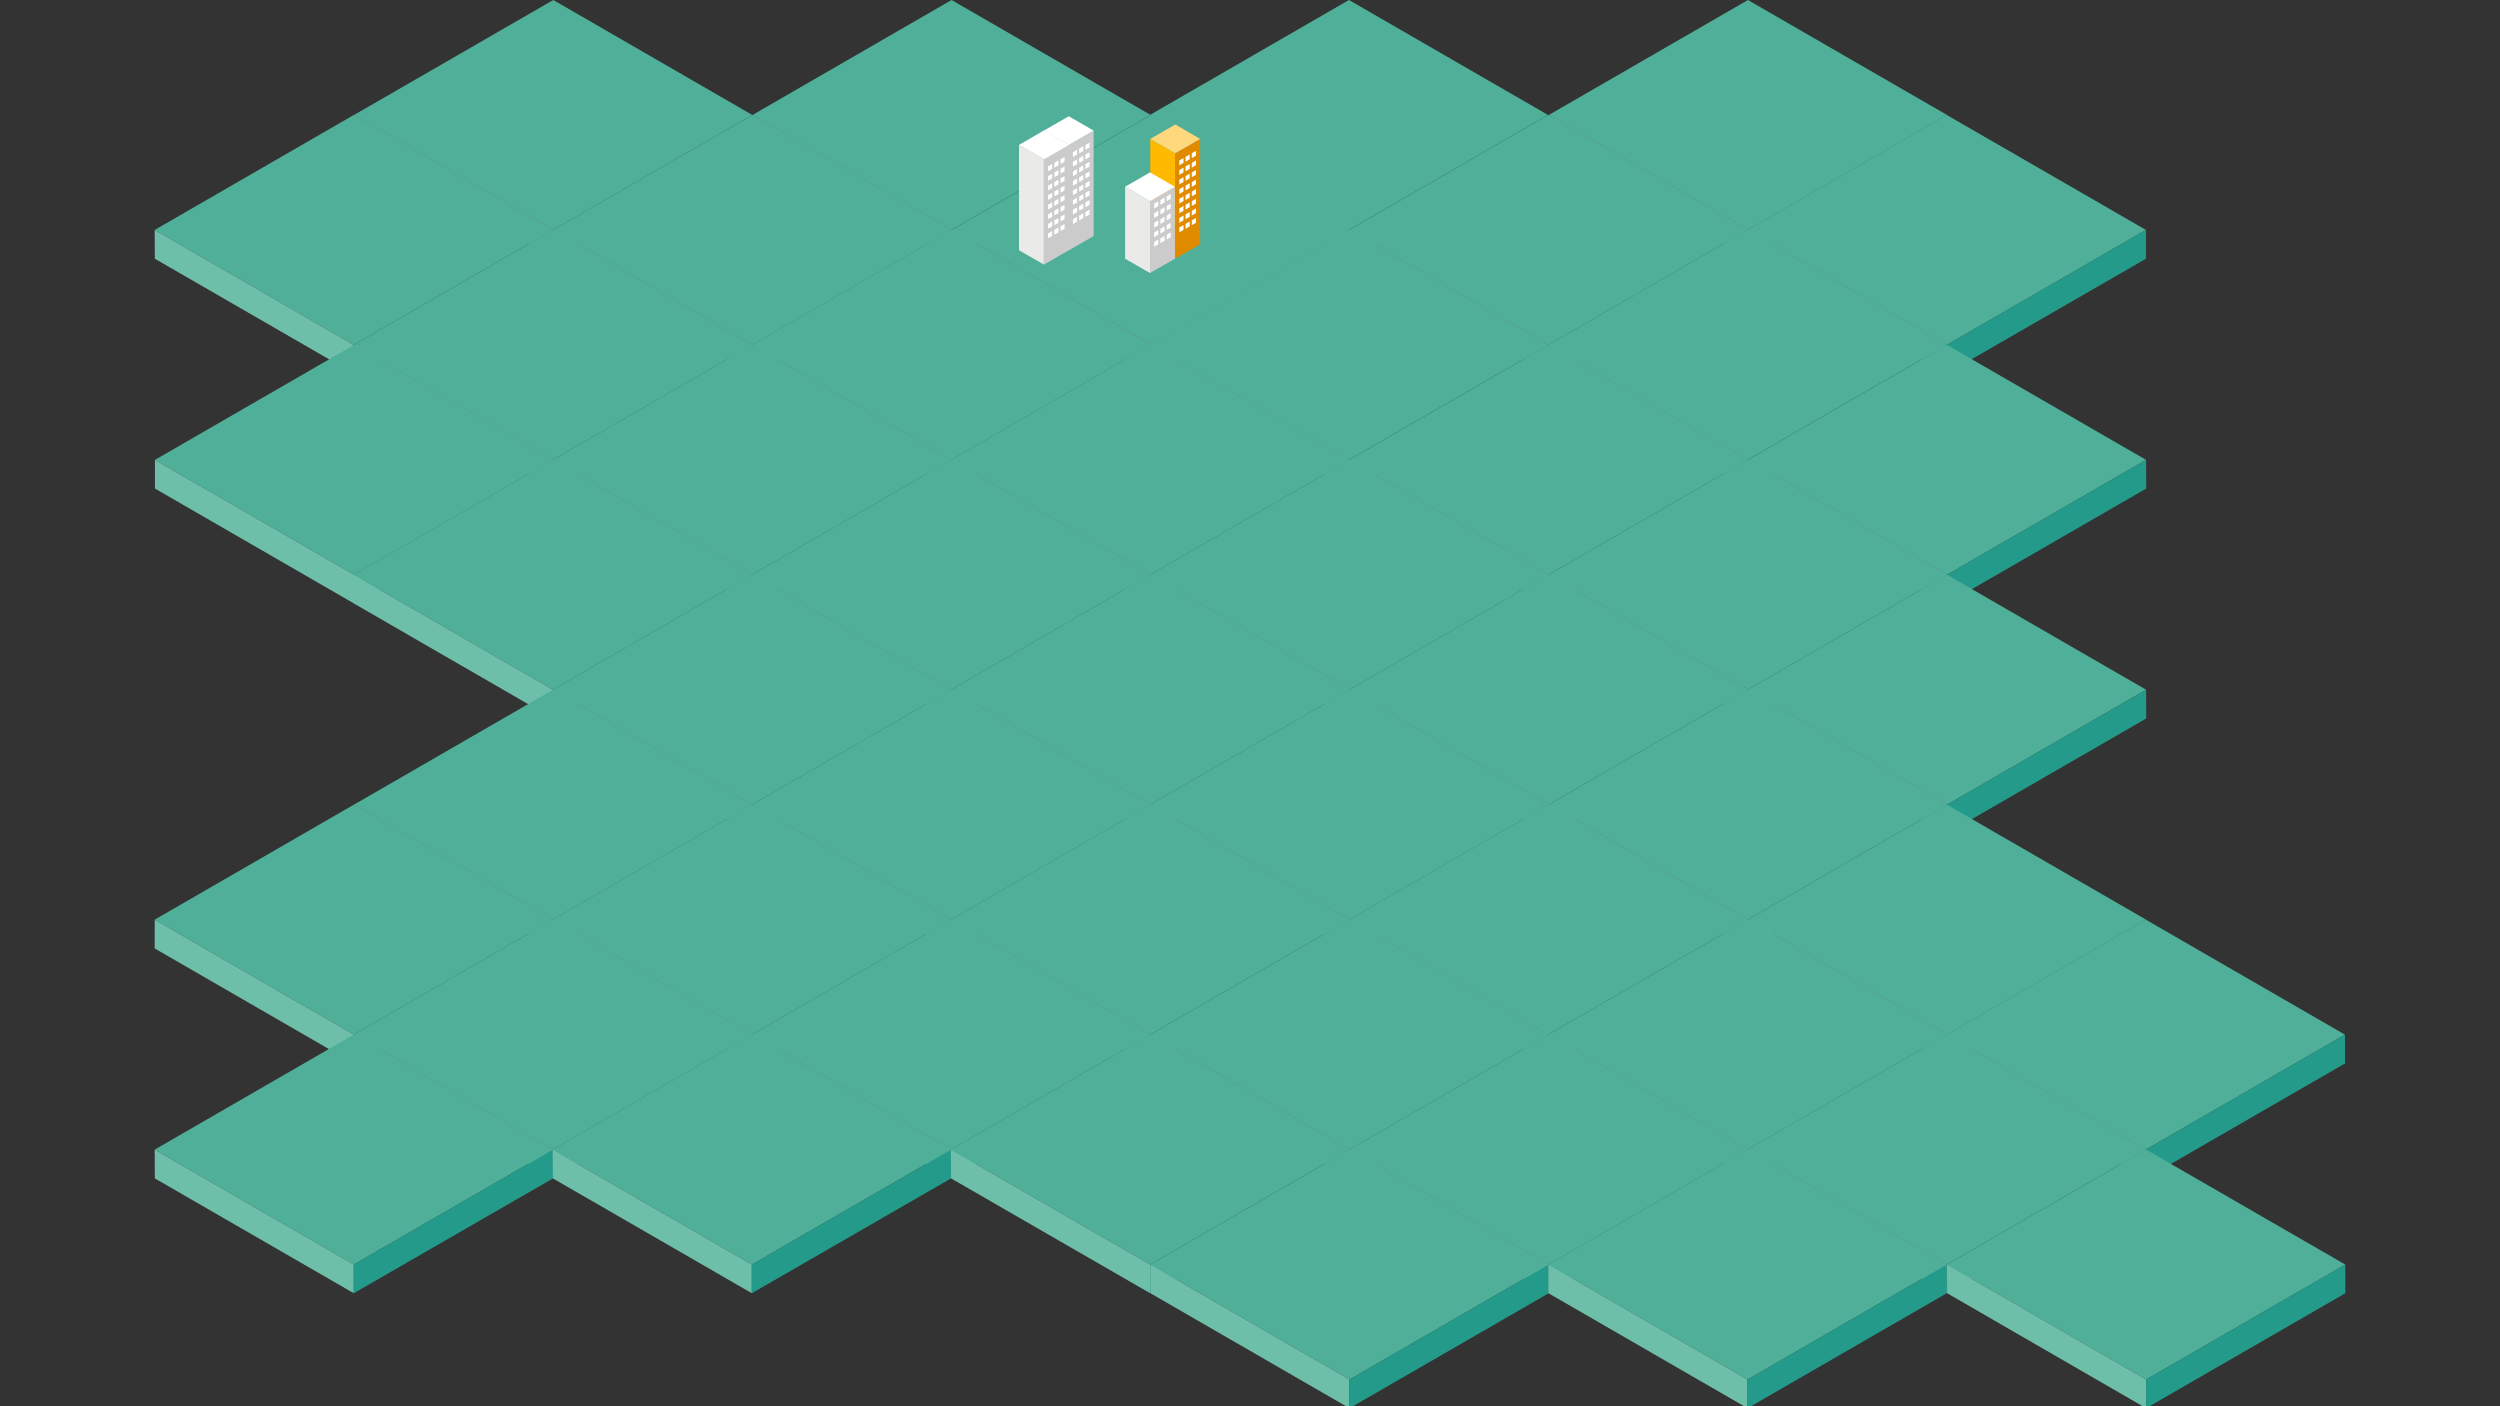 <?xml version="1.0" encoding="utf-8"?>
<!-- Generator: Adobe Illustrator 21.0.2, SVG Export Plug-In . SVG Version: 6.00 Build 0)  -->
<svg version="1.1" xmlns="http://www.w3.org/2000/svg" xmlns:xlink="http://www.w3.org/1999/xlink" x="0px" y="0px"
	 viewBox="0 0 1920 1080" style="enable-background:new 0 0 1920 1080;" xml:space="preserve">
<rect x="0" y="0" width="1920" height="1080" fill="#333333" stroke="none"/>
<style type="text/css">
	.st0{fill:#4FAF98;}
	.st1{fill:#6DBFA9;}
	.st2{fill:#249B8A;}
	.st3{fill:#EAEAE9;}
	.st4{fill:#CCCBCB;}
	.st5{fill:#FFFFFF;}
	.st6{fill:#FFBA00;}
	.st7{fill:#E08A00;}
	.st8{fill:#FFD77D;}
	.st9{display:none;}
	.st10{display:inline;fill:#4FAF98;}
	.st11{display:inline;fill:#FE334F;}
	.st12{display:inline;fill:#014C6D;}
	.st13{display:inline;fill:#FFBA00;}
	.st14{display:inline;fill:#FC607B;}
	.st15{display:inline;fill:#6DBFA9;}
	.st16{display:inline;fill:#036D91;}
	.st17{display:inline;fill:#EFCB7B;}
	.st18{display:inline;fill:#F0F0F0;}
	.st19{display:inline;fill:#AAAAAA;}
	.st20{display:inline;fill:#464646;}
</style>
<g id="ground">
	<g>
		<polygon class="st0" points="1342.4,0 1189.5,88.3 1342.4,176.6 1495.3,88.3 		"/>
		<polygon class="st1" points="1189.5,88.3 1189.6,110.4 1342.4,198.6 1342.4,176.6 		"/>
		<polygon class="st2" points="1495.3,88.3 1495.4,110.4 1342.4,198.6 1342.4,176.6 		"/>
	</g>
	<g>
		<polygon class="st0" points="1495.1,88.3 1342.2,176.6 1495.1,264.9 1648.1,176.6 		"/>
		<polygon class="st1" points="1342.2,176.6 1342.3,198.7 1495.1,286.9 1495.1,264.9 		"/>
		<polygon class="st2" points="1648.1,176.6 1648.1,198.7 1495.1,286.9 1495.1,264.9 		"/>
	</g>
	<g>
		<polygon class="st0" points="1036,0 883.1,88.3 1036,176.6 1188.9,88.3 		"/>
		<polygon class="st1" points="883.1,88.3 883.1,110.4 1036,198.6 1036,176.6 		"/>
		<polygon class="st2" points="1188.9,88.3 1189,110.4 1036,198.6 1036,176.6 		"/>
	</g>
	<g>
		<polygon class="st0" points="1189.2,88.3 1036.3,176.6 1189.2,264.9 1342.1,176.6 		"/>
		<polygon class="st1" points="1036.3,176.6 1036.4,198.6 1189.2,286.9 1189.2,264.9 		"/>
		<polygon class="st2" points="1342.1,176.6 1342.2,198.6 1189.2,286.9 1189.2,264.9 		"/>
	</g>
	<g>
		<polygon class="st0" points="730.8,0 577.9,88.3 730.8,176.6 883.7,88.3 		"/>
		<polygon class="st1" points="577.9,88.3 578,110.4 730.8,198.6 730.8,176.6 		"/>
		<polygon class="st2" points="883.7,88.3 883.8,110.4 730.8,198.6 730.8,176.6 		"/>
	</g>
	<g>
		<polygon class="st0" points="884,88.3 731.1,176.6 884,264.9 1036.9,176.6 		"/>
		<polygon class="st1" points="731.1,176.6 731.2,198.6 884,286.9 884,264.9 		"/>
		<polygon class="st2" points="1036.9,176.6 1037,198.6 884,286.9 884,264.9 		"/>
	</g>
	<g>
		<polygon class="st0" points="424.9,0 271.9,88.3 424.9,176.6 577.8,88.3 		"/>
		<polygon class="st1" points="271.9,88.3 272,110.4 424.9,198.7 424.9,176.6 		"/>
		<polygon class="st2" points="577.8,88.3 577.9,110.4 424.9,198.7 424.9,176.6 		"/>
	</g>
	<g>
		<polygon class="st0" points="271.7,88.3 118.8,176.6 271.7,264.9 424.6,176.6 		"/>
		<polygon class="st1" points="118.8,176.6 118.9,198.7 271.7,286.9 271.7,264.9 		"/>
		<polygon class="st2" points="424.6,176.6 424.7,198.7 271.7,286.9 271.7,264.9 		"/>
	</g>
	<g>
		<polygon class="st0" points="577.9,88.3 424.9,176.6 577.9,264.9 730.8,176.6 		"/>
		<polygon class="st1" points="424.9,176.6 425,198.7 577.9,286.9 577.9,264.9 		"/>
		<polygon class="st2" points="730.8,176.6 730.8,198.7 577.9,286.9 577.9,264.9 		"/>
	</g>
	<g>
		<polygon class="st0" points="730.6,176.6 577.7,264.9 730.6,353.2 883.5,264.9 		"/>
		<polygon class="st1" points="577.7,264.9 577.7,286.9 730.6,375.2 730.6,353.2 		"/>
		<polygon class="st2" points="883.5,264.9 883.6,286.9 730.6,375.2 730.6,353.2 		"/>
	</g>
	<g>
		<polygon class="st0" points="424.7,176.6 271.8,264.9 424.7,353.2 577.7,264.9 		"/>
		<polygon class="st1" points="271.8,264.9 271.9,286.9 424.7,375.2 424.7,353.2 		"/>
		<polygon class="st2" points="577.7,264.9 577.7,286.9 424.7,375.2 424.7,353.2 		"/>
	</g>
	<g>
		<polygon class="st0" points="577.6,264.9 424.7,353.2 577.6,441.4 730.5,353.2 		"/>
		<polygon class="st1" points="424.7,353.2 424.8,375.2 577.6,463.5 577.6,441.4 		"/>
		<polygon class="st2" points="730.5,353.2 730.6,375.2 577.6,463.5 577.6,441.4 		"/>
	</g>
	<g>
		<polygon class="st0" points="271.9,264.9 119,353.2 271.9,441.4 424.8,353.2 		"/>
		<polygon class="st1" points="119,353.2 119,375.2 271.9,463.5 271.9,441.4 		"/>
		<polygon class="st2" points="424.8,353.2 424.9,375.2 271.9,463.5 271.9,441.4 		"/>
	</g>
	<g>
		<polygon class="st0" points="424.7,353.2 271.7,441.4 424.7,529.7 577.6,441.4 		"/>
		<polygon class="st1" points="271.7,441.4 271.8,463.5 424.7,551.8 424.7,529.7 		"/>
		<polygon class="st2" points="577.6,441.4 577.7,463.5 424.7,551.8 424.7,529.7 		"/>
	</g>
	<g>
		<polygon class="st0" points="1036.1,176.6 883.2,264.9 1036.1,353.2 1189.1,264.9 		"/>
		<polygon class="st1" points="883.2,264.9 883.3,286.9 1036.1,375.2 1036.1,353.2 		"/>
		<polygon class="st2" points="1189.1,264.9 1189.1,286.9 1036.1,375.2 1036.1,353.2 		"/>
	</g>
	<g>
		<polygon class="st0" points="883.4,264.9 730.5,353.2 883.4,441.4 1036.4,353.2 		"/>
		<polygon class="st1" points="730.5,353.2 730.6,375.2 883.4,463.5 883.4,441.4 		"/>
		<polygon class="st2" points="1036.4,353.2 1036.4,375.2 883.4,463.5 883.4,441.4 		"/>
	</g>
	<g>
		<polygon class="st0" points="730.5,353.2 577.6,441.4 730.5,529.7 883.4,441.4 		"/>
		<polygon class="st1" points="577.6,441.4 577.7,463.5 730.5,551.8 730.5,529.7 		"/>
		<polygon class="st2" points="883.4,441.4 883.5,463.5 730.5,551.8 730.5,529.7 		"/>
	</g>
	<g>
		<polygon class="st0" points="577.6,441.4 424.7,529.7 577.6,618 730.5,529.7 		"/>
		<polygon class="st1" points="424.7,529.7 424.8,551.8 577.6,640.1 577.6,618 		"/>
		<polygon class="st2" points="730.5,529.7 730.6,551.8 577.6,640.1 577.6,618 		"/>
	</g>
	<g>
		<polygon class="st0" points="1342.1,176.6 1189.2,264.9 1342.1,353.2 1495,264.9 		"/>
		<polygon class="st1" points="1189.2,264.9 1189.2,286.9 1342.1,375.2 1342.1,353.2 		"/>
		<polygon class="st2" points="1495,264.9 1495.1,286.9 1342.1,375.2 1342.1,353.2 		"/>
	</g>
	<g>
		<polygon class="st0" points="1495.3,264.9 1342.4,353.2 1495.3,441.4 1648.2,353.2 		"/>
		<polygon class="st1" points="1342.4,353.2 1342.4,375.2 1495.3,463.5 1495.3,441.4 		"/>
		<polygon class="st2" points="1648.2,353.2 1648.3,375.2 1495.3,463.5 1495.3,441.4 		"/>
	</g>
	<g>
		<polygon class="st0" points="424.7,529.7 271.8,618 424.7,706.3 577.6,618 		"/>
		<polygon class="st1" points="271.8,618 271.8,640.1 424.7,728.4 424.7,706.3 		"/>
		<polygon class="st2" points="577.6,618 577.7,640.1 424.7,728.4 424.7,706.3 		"/>
	</g>
	<g>
		<polygon class="st0" points="1189.3,264.9 1036.4,353.2 1189.3,441.4 1342.2,353.2 		"/>
		<polygon class="st1" points="1036.4,353.2 1036.5,375.2 1189.3,463.5 1189.3,441.4 		"/>
		<polygon class="st2" points="1342.2,353.2 1342.3,375.2 1189.3,463.5 1189.3,441.4 		"/>
	</g>
	<g>
		<polygon class="st0" points="271.7,618 118.8,706.3 271.7,794.6 424.6,706.3 		"/>
		<polygon class="st1" points="118.8,706.3 118.8,728.4 271.7,816.7 271.7,794.6 		"/>
		<polygon class="st2" points="424.6,706.3 424.7,728.4 271.7,816.7 271.7,794.6 		"/>
	</g>
	<g>
		<polygon class="st0" points="1342.3,353.2 1189.4,441.4 1342.3,529.7 1495.2,441.4 		"/>
		<polygon class="st1" points="1189.4,441.4 1189.5,463.5 1342.3,551.8 1342.3,529.7 		"/>
		<polygon class="st2" points="1495.2,441.4 1495.3,463.5 1342.3,551.8 1342.3,529.7 		"/>
	</g>
	<g>
		<polygon class="st0" points="1495.3,441.4 1342.4,529.7 1495.3,618 1648.2,529.7 		"/>
		<polygon class="st1" points="1342.4,529.7 1342.4,551.8 1495.3,640.1 1495.3,618 		"/>
		<polygon class="st2" points="1648.2,529.7 1648.3,551.8 1495.3,640.1 1495.3,618 		"/>
	</g>
	<g>
		<polygon class="st0" points="1036.4,353.2 883.4,441.4 1036.4,529.7 1189.3,441.4 		"/>
		<polygon class="st1" points="883.4,441.4 883.5,463.5 1036.4,551.8 1036.4,529.7 		"/>
		<polygon class="st2" points="1189.3,441.4 1189.4,463.5 1036.4,551.8 1036.4,529.7 		"/>
	</g>
	<g>
		<polygon class="st0" points="1189.3,441.4 1036.4,529.7 1189.3,618 1342.2,529.7 		"/>
		<polygon class="st1" points="1036.4,529.7 1036.5,551.8 1189.3,640.1 1189.3,618 		"/>
		<polygon class="st2" points="1342.2,529.7 1342.3,551.8 1189.3,640.1 1189.3,618 		"/>
	</g>
	<g>
		<polygon class="st0" points="1342.3,529.7 1189.4,618 1342.3,706.3 1495.2,618 		"/>
		<polygon class="st1" points="1189.4,618 1189.4,640.1 1342.3,728.4 1342.3,706.3 		"/>
		<polygon class="st2" points="1495.2,618 1495.3,640.1 1342.3,728.4 1342.3,706.3 		"/>
	</g>
	<g>
		<polygon class="st0" points="883.4,441.4 730.5,529.7 883.4,618 1036.3,529.7 		"/>
		<polygon class="st1" points="730.5,529.7 730.6,551.8 883.4,640.1 883.4,618 		"/>
		<polygon class="st2" points="1036.3,529.7 1036.4,551.8 883.4,640.1 883.4,618 		"/>
	</g>
	<g>
		<polygon class="st0" points="730.5,529.7 577.6,618 730.5,706.3 883.4,618 		"/>
		<polygon class="st1" points="577.6,618 577.6,640.1 730.5,728.4 730.5,706.3 		"/>
		<polygon class="st2" points="883.4,618 883.5,640.1 730.5,728.4 730.5,706.3 		"/>
	</g>
	<g>
		<polygon class="st0" points="577.5,618 424.6,706.3 577.5,794.6 730.4,706.3 		"/>
		<polygon class="st1" points="424.6,706.3 424.7,728.4 577.5,816.7 577.5,794.6 		"/>
		<polygon class="st2" points="730.4,706.3 730.5,728.4 577.5,816.7 577.5,794.6 		"/>
	</g>
	<g>
		<polygon class="st0" points="424.6,706.3 271.7,794.6 424.6,882.9 577.6,794.6 		"/>
		<polygon class="st1" points="271.7,794.6 271.8,816.7 424.6,905 424.6,882.9 		"/>
		<polygon class="st2" points="577.6,794.6 577.6,816.7 424.6,905 424.6,882.9 		"/>
	</g>
	<g>
		<polygon class="st0" points="271.7,794.6 118.8,882.9 271.7,971.2 424.6,882.9 		"/>
		<polygon class="st1" points="118.8,882.9 118.9,905 271.7,993.2 271.7,971.2 		"/>
		<polygon class="st2" points="424.6,882.9 424.7,905 271.7,993.2 271.7,971.2 		"/>
	</g>
	<g>
		<polygon class="st0" points="1036.3,529.7 883.4,618 1036.3,706.3 1189.2,618 		"/>
		<polygon class="st1" points="883.4,618 883.4,640.1 1036.3,728.4 1036.3,706.3 		"/>
		<polygon class="st2" points="1189.2,618 1189.3,640.1 1036.3,728.4 1036.3,706.3 		"/>
	</g>
	<g>
		<polygon class="st0" points="1189.1,618 1036.2,706.3 1189.1,794.6 1342.1,706.3 		"/>
		<polygon class="st1" points="1036.2,706.3 1036.3,728.4 1189.1,816.7 1189.1,794.6 		"/>
		<polygon class="st2" points="1342.1,706.3 1342.1,728.4 1189.1,816.7 1189.1,794.6 		"/>
	</g>
	<g>
		<polygon class="st0" points="883.3,618 730.4,706.3 883.3,794.6 1036.3,706.3 		"/>
		<polygon class="st1" points="730.4,706.3 730.5,728.4 883.3,816.7 883.3,794.6 		"/>
		<polygon class="st2" points="1036.3,706.3 1036.3,728.4 883.3,816.7 883.3,794.6 		"/>
	</g>
	<g>
		<polygon class="st0" points="730.4,706.3 577.5,794.6 730.4,882.9 883.3,794.6 		"/>
		<polygon class="st1" points="577.5,794.6 577.5,816.7 730.4,905 730.4,882.9 		"/>
		<polygon class="st2" points="883.3,794.6 883.4,816.7 730.4,905 730.4,882.9 		"/>
	</g>
	<g>
		<polygon class="st0" points="577.4,794.6 424.5,882.9 577.4,971.2 730.3,882.9 		"/>
		<polygon class="st1" points="424.5,882.9 424.6,905 577.4,993.2 577.4,971.2 		"/>
		<polygon class="st2" points="730.3,882.9 730.4,905 577.4,993.2 577.4,971.2 		"/>
	</g>
	<g>
		<polygon class="st0" points="1036.4,706.3 883.4,794.6 1036.4,882.9 1189.3,794.6 		"/>
		<polygon class="st1" points="883.4,794.6 883.5,816.7 1036.4,905 1036.4,882.9 		"/>
		<polygon class="st2" points="1189.3,794.6 1189.4,816.7 1036.4,905 1036.4,882.9 		"/>
	</g>
	<g>
		<polygon class="st0" points="883.3,794.6 730.3,882.9 883.3,971.2 1036.2,882.9 		"/>
		<polygon class="st1" points="730.3,882.9 730.4,905 883.3,993.2 883.3,971.2 		"/>
		<polygon class="st2" points="1036.2,882.9 1036.3,905 883.3,993.2 883.3,971.2 		"/>
	</g>
	<g>
		<polygon class="st0" points="1495.3,618 1342.4,706.3 1495.3,794.6 1648.2,706.3 		"/>
		<polygon class="st1" points="1342.4,706.3 1342.4,728.4 1495.3,816.7 1495.3,794.6 		"/>
		<polygon class="st2" points="1648.2,706.3 1648.3,728.4 1495.3,816.7 1495.3,794.6 		"/>
	</g>
	<g>
		<polygon class="st0" points="1342.2,706.3 1189.2,794.6 1342.2,882.9 1495.1,794.6 		"/>
		<polygon class="st1" points="1189.2,794.6 1189.3,816.7 1342.2,905 1342.2,882.9 		"/>
		<polygon class="st2" points="1495.1,794.6 1495.2,816.7 1342.2,905 1342.2,882.9 		"/>
	</g>
	<g>
		<polygon class="st0" points="1648,706.3 1495.1,794.6 1648,882.9 1800.9,794.6 		"/>
		<polygon class="st1" points="1495.1,794.6 1495.2,816.7 1648,905 1648,882.9 		"/>
		<polygon class="st2" points="1800.9,794.6 1801,816.7 1648,905 1648,882.9 		"/>
	</g>
	<g id="tile_4_">
		<polygon class="st0" points="1495.1,794.6 1342.1,882.9 1495.1,971.2 1648,882.9 		"/>
		<polygon class="st1" points="1342.1,882.9 1342.2,905 1495.1,993.2 1495.1,971.2 		"/>
		<polygon class="st2" points="1648,882.9 1648,905 1495.1,993.2 1495.1,971.2 		"/>
	</g>
	<g id="tile_3_">
		<polygon class="st0" points="1648.2,882.9 1495.3,971.2 1648.2,1059.5 1801.2,971.2 		"/>
		<polygon class="st1" points="1495.3,971.2 1495.4,993.2 1648.2,1081.5 1648.2,1059.5 		"/>
		<polygon class="st2" points="1801.2,971.2 1801.2,993.2 1648.2,1081.5 1648.2,1059.5 		"/>
	</g>
	<g id="tile_2_">
		<polygon class="st0" points="1189.3,794.6 1036.4,882.9 1189.3,971.2 1342.2,882.9 		"/>
		<polygon class="st1" points="1036.4,882.9 1036.5,905 1189.3,993.2 1189.3,971.2 		"/>
		<polygon class="st2" points="1342.2,882.9 1342.3,905 1189.3,993.2 1189.3,971.2 		"/>
	</g>
	<g id="tile_1_">
		<polygon class="st0" points="1036.4,882.9 883.4,971.2 1036.4,1059.5 1189.3,971.2 		"/>
		<polygon class="st1" points="883.4,971.2 883.5,993.2 1036.4,1081.5 1036.4,1059.5 		"/>
		<polygon class="st2" points="1189.3,971.2 1189.4,993.2 1036.4,1081.5 1036.4,1059.5 		"/>
	</g>
	<g id="tile">
		<polygon class="st0" points="1342.1,882.9 1189.2,971.2 1342.1,1059.5 1495,971.2 		"/>
		<polygon class="st1" points="1189.2,971.2 1189.2,993.2 1342.1,1081.5 1342.1,1059.5 		"/>
		<polygon class="st2" points="1495,971.2 1495.1,993.2 1342.1,1081.5 1342.1,1059.5 		"/>
	</g>
</g>
<g id="city">
	<g>
		<g id="building_8_">
			<polygon class="st3" points="820.8,111.4 820.8,192.3 801.7,181.3 801.7,100.3 			"/>
			<polygon class="st4" points="839.9,100.3 820.8,111.4 820.8,192.3 839.9,181.3 			"/>
			<polygon class="st5" points="801.7,100.3 820.8,111.4 839.9,100.3 820.8,89.3 			"/>
		</g>
		<g id="windows_8_">
			<polygon class="st5" points="824,116.9 827.2,115 827.2,118.7 824,120.6 			"/>
			<polygon class="st5" points="833.6,111.4 836.8,109.5 836.8,113.2 833.6,115 			"/>
			<polygon class="st5" points="828.8,114.1 832,112.3 832,116 828.8,117.8 			"/>
			<polygon class="st5" points="824,124.2 827.2,122.4 827.2,126.1 824,127.9 			"/>
			<polygon class="st5" points="833.6,118.7 836.8,116.9 836.8,120.6 833.6,122.4 			"/>
			<polygon class="st5" points="828.8,121.5 832,119.6 832,123.3 828.8,125.2 			"/>
			<polygon class="st5" points="824,131.6 827.2,129.8 827.2,133.4 824,135.3 			"/>
			<polygon class="st5" points="833.6,126.1 836.8,124.2 836.8,127.9 833.6,129.8 			"/>
			<polygon class="st5" points="828.8,128.8 832,127 832,130.7 828.8,132.5 			"/>
			<polygon class="st5" points="824,139 827.2,137.1 827.2,140.8 824,142.6 			"/>
			<polygon class="st5" points="833.6,133.4 836.8,131.6 836.8,135.3 833.6,137.1 			"/>
			<polygon class="st5" points="828.8,136.2 832,134.4 832,138 828.8,139.9 			"/>
			<polygon class="st5" points="824,146.3 827.2,144.5 827.2,148.1 824,150 			"/>
			<polygon class="st5" points="833.6,140.8 836.8,139 836.8,142.6 833.6,144.5 			"/>
			<polygon class="st5" points="828.8,143.6 832,141.7 832,145.4 828.8,147.2 			"/>
			<polygon class="st5" points="824,153.7 827.2,151.8 827.2,155.5 824,157.3 			"/>
			<polygon class="st5" points="833.6,148.1 836.8,146.3 836.8,150 833.6,151.8 			"/>
			<polygon class="st5" points="828.8,150.9 832,149.1 832,152.7 828.8,154.6 			"/>
			<polygon class="st5" points="824,161 827.2,159.2 827.2,162.9 824,164.7 			"/>
			<polygon class="st5" points="833.6,155.5 836.8,153.7 836.8,157.3 833.6,159.2 			"/>
			<polygon class="st5" points="828.8,158.3 832,156.4 832,160.1 828.8,161.9 			"/>
			<polygon class="st5" points="824,168.4 827.2,166.5 827.2,170.2 824,172.1 			"/>
			<polygon class="st5" points="833.6,162.9 836.8,161 836.8,164.7 833.6,166.5 			"/>
			<polygon class="st5" points="828.8,165.6 832,163.8 832,167.5 828.8,169.3 			"/>
		</g>
	</g>
	<g>
		<g id="building_7_">
			<polygon class="st6" points="902.6,117.7 902.6,198.6 883.4,187.6 883.4,106.7 			"/>
			<polygon class="st7" points="921.7,106.7 902.6,117.7 902.6,198.6 921.7,187.6 			"/>
			<polygon class="st8" points="883.4,106.7 902.6,117.7 921.7,106.7 902.6,95.6 			"/>
		</g>
		<g id="windows_7_">
			<polygon class="st5" points="905.7,123.2 908.9,121.4 908.9,125.1 905.7,126.9 			"/>
			<polygon class="st5" points="915.3,117.7 918.5,115.9 918.5,119.6 915.3,121.4 			"/>
			<polygon class="st5" points="910.5,120.5 913.7,118.6 913.7,122.3 910.5,124.2 			"/>
			<polygon class="st5" points="905.7,130.6 908.9,128.8 908.9,132.4 905.7,134.3 			"/>
			<polygon class="st5" points="915.3,125.1 918.5,123.2 918.5,126.9 915.3,128.8 			"/>
			<polygon class="st5" points="910.5,127.8 913.7,126 913.7,129.7 910.5,131.5 			"/>
			<polygon class="st5" points="905.7,138 908.9,136.1 908.9,139.8 905.7,141.6 			"/>
			<polygon class="st5" points="915.3,132.4 918.5,130.6 918.5,134.3 915.3,136.1 			"/>
			<polygon class="st5" points="910.5,135.2 913.7,133.4 913.7,137 910.5,138.9 			"/>
			<polygon class="st5" points="905.7,145.3 908.9,143.5 908.9,147.1 905.7,149 			"/>
			<polygon class="st5" points="915.3,139.8 918.5,138 918.5,141.6 915.3,143.5 			"/>
			<polygon class="st5" points="910.5,142.6 913.7,140.7 913.7,144.4 910.5,146.2 			"/>
			<polygon class="st5" points="905.7,152.7 908.9,150.8 908.9,154.5 905.7,156.3 			"/>
			<polygon class="st5" points="915.3,147.1 918.5,145.3 918.5,149 915.3,150.8 			"/>
			<polygon class="st5" points="910.5,149.9 913.7,148.1 913.7,151.7 910.5,153.6 			"/>
			<polygon class="st5" points="905.7,160 908.9,158.2 908.9,161.9 905.7,163.7 			"/>
			<polygon class="st5" points="915.3,154.5 918.5,152.7 918.5,156.3 915.3,158.2 			"/>
			<polygon class="st5" points="910.5,157.3 913.7,155.4 913.7,159.1 910.5,160.9 			"/>
			<polygon class="st5" points="905.7,167.4 908.9,165.5 908.9,169.2 905.7,171.1 			"/>
			<polygon class="st5" points="915.3,161.9 918.5,160 918.5,163.7 915.3,165.5 			"/>
			<polygon class="st5" points="910.5,164.6 913.7,162.8 913.7,166.5 910.5,168.3 			"/>
			<polygon class="st5" points="905.7,174.7 908.9,172.9 908.9,176.6 905.7,178.4 			"/>
			<polygon class="st5" points="915.3,169.2 918.5,167.4 918.5,171.1 915.3,172.9 			"/>
			<polygon class="st5" points="910.5,172 913.7,170.1 913.7,173.8 910.5,175.7 			"/>
		</g>
	</g>
	<g>
		<g id="building_6_">
			<polygon class="st3" points="801.7,122.3 801.7,203.2 782.6,192.2 782.6,111.3 			"/>
			<polygon class="st4" points="820.8,111.3 801.7,122.3 801.7,203.2 820.8,192.2 			"/>
			<polygon class="st5" points="782.6,111.3 801.7,122.3 820.8,111.3 801.7,100.2 			"/>
		</g>
		<g id="windows_6_">
			<polygon class="st5" points="804.9,127.8 808.1,126 808.1,129.7 804.9,131.5 			"/>
			<polygon class="st5" points="814.5,122.3 817.6,120.5 817.6,124.2 814.5,126 			"/>
			<polygon class="st5" points="809.7,125.1 812.9,123.2 812.9,126.9 809.7,128.8 			"/>
			<polygon class="st5" points="804.9,135.2 808.1,133.4 808.1,137 804.9,138.9 			"/>
			<polygon class="st5" points="814.5,129.7 817.6,127.8 817.6,131.5 814.5,133.4 			"/>
			<polygon class="st5" points="809.7,132.4 812.9,130.6 812.9,134.3 809.7,136.1 			"/>
			<polygon class="st5" points="804.9,142.6 808.1,140.7 808.1,144.4 804.9,146.2 			"/>
			<polygon class="st5" points="814.5,137 817.6,135.2 817.6,138.9 814.5,140.7 			"/>
			<polygon class="st5" points="809.7,139.8 812.9,138 812.9,141.6 809.7,143.5 			"/>
			<polygon class="st5" points="804.9,149.9 808.1,148.1 808.1,151.7 804.9,153.6 			"/>
			<polygon class="st5" points="814.5,144.4 817.6,142.6 817.6,146.2 814.5,148.1 			"/>
			<polygon class="st5" points="809.7,147.1 812.9,145.3 812.9,149 809.7,150.8 			"/>
			<polygon class="st5" points="804.9,157.3 808.1,155.4 808.1,159.1 804.9,160.9 			"/>
			<polygon class="st5" points="814.5,151.7 817.6,149.9 817.6,153.6 814.5,155.4 			"/>
			<polygon class="st5" points="809.7,154.5 812.9,152.7 812.9,156.3 809.7,158.2 			"/>
			<polygon class="st5" points="804.9,164.6 808.1,162.8 808.1,166.5 804.9,168.3 			"/>
			<polygon class="st5" points="814.5,159.1 817.6,157.3 817.6,160.9 814.5,162.8 			"/>
			<polygon class="st5" points="809.7,161.9 812.9,160 812.9,163.7 809.7,165.5 			"/>
			<polygon class="st5" points="804.9,172 808.1,170.1 808.1,173.8 804.9,175.7 			"/>
			<polygon class="st5" points="814.5,166.5 817.6,164.6 817.6,168.3 814.5,170.1 			"/>
			<polygon class="st5" points="809.7,169.2 812.9,167.4 812.9,171.1 809.7,172.9 			"/>
			<polygon class="st5" points="804.9,179.3 808.1,177.5 808.1,181.2 804.9,183 			"/>
			<polygon class="st5" points="814.5,173.8 817.6,172 817.6,175.7 814.5,177.5 			"/>
			<polygon class="st5" points="809.7,176.6 812.9,174.7 812.9,178.4 809.7,180.3 			"/>
		</g>
	</g>
	<g>
		<g id="building_5_">
			<polygon class="st3" points="883.2,154.5 883.2,209.7 864.1,198.7 864.1,143.4 			"/>
			<polygon class="st4" points="902.3,143.4 883.2,154.5 883.2,209.7 902.3,198.7 			"/>
			<polygon class="st5" points="864.1,143.4 883.2,154.5 902.3,143.4 883.2,132.4 			"/>
		</g>
		<g id="windows_5_">
			<polygon class="st5" points="886.4,156.4 889.6,154.5 889.6,158.2 886.4,160.1 			"/>
			<polygon class="st5" points="896,150.9 899.1,149 899.1,152.7 896,154.5 			"/>
			<polygon class="st5" points="891.2,153.6 894.4,151.8 894.4,155.5 891.2,157.3 			"/>
			<polygon class="st5" points="886.4,163.7 889.6,161.9 889.6,165.6 886.4,167.4 			"/>
			<polygon class="st5" points="896,158.2 899.1,156.4 899.1,160.1 896,161.9 			"/>
			<polygon class="st5" points="891.2,161 894.4,159.1 894.4,162.8 891.2,164.7 			"/>
			<polygon class="st5" points="886.4,171.1 889.6,169.3 889.6,172.9 886.4,174.8 			"/>
			<polygon class="st5" points="896,165.6 899.1,163.7 899.1,167.4 896,169.3 			"/>
			<polygon class="st5" points="891.2,168.3 894.4,166.5 894.4,170.2 891.2,172 			"/>
			<polygon class="st5" points="886.4,178.5 889.6,176.6 889.6,180.3 886.4,182.1 			"/>
			<polygon class="st5" points="896,172.9 899.1,171.1 899.1,174.8 896,176.6 			"/>
			<polygon class="st5" points="891.2,175.7 894.4,173.9 894.4,177.5 891.2,179.4 			"/>
			<polygon class="st5" points="886.4,185.8 889.6,184 889.6,187.7 886.4,189.5 			"/>
			<polygon class="st5" points="896,180.3 899.1,178.5 899.1,182.1 896,184 			"/>
			<polygon class="st5" points="891.2,183.1 894.4,181.2 894.4,184.9 891.2,186.7 			"/>
		</g>
	</g>
</g>
<g id="colortheme" class="st9">
	<rect x="2049.6" y="-133.3" class="st10" width="95.6" height="99.3"/>
	<rect x="1954" y="-133.1" class="st11" width="95.6" height="99.3"/>
	<rect x="2145.5" y="-133.3" class="st12" width="95.6" height="99.3"/>
	<rect x="2240.7" y="-133.1" class="st13" width="95.6" height="99.3"/>
	<rect x="1954" y="-33.8" class="st14" width="95.6" height="99.3"/>
	<rect x="2049.6" y="-33.8" class="st15" width="95.6" height="99.3"/>
	<rect x="2145.1" y="-33.8" class="st16" width="95.6" height="99.3"/>
	<rect x="2240.7" y="-33.8" class="st17" width="95.6" height="99.3"/>
	<rect x="2336.3" y="-133.1" class="st18" width="95.6" height="99.3"/>
	<rect x="2335.7" y="-33.8" class="st19" width="95.6" height="99.3"/>
	<rect x="2335.7" y="65.6" class="st20" width="95.6" height="99.3"/>
</g>
</svg>
